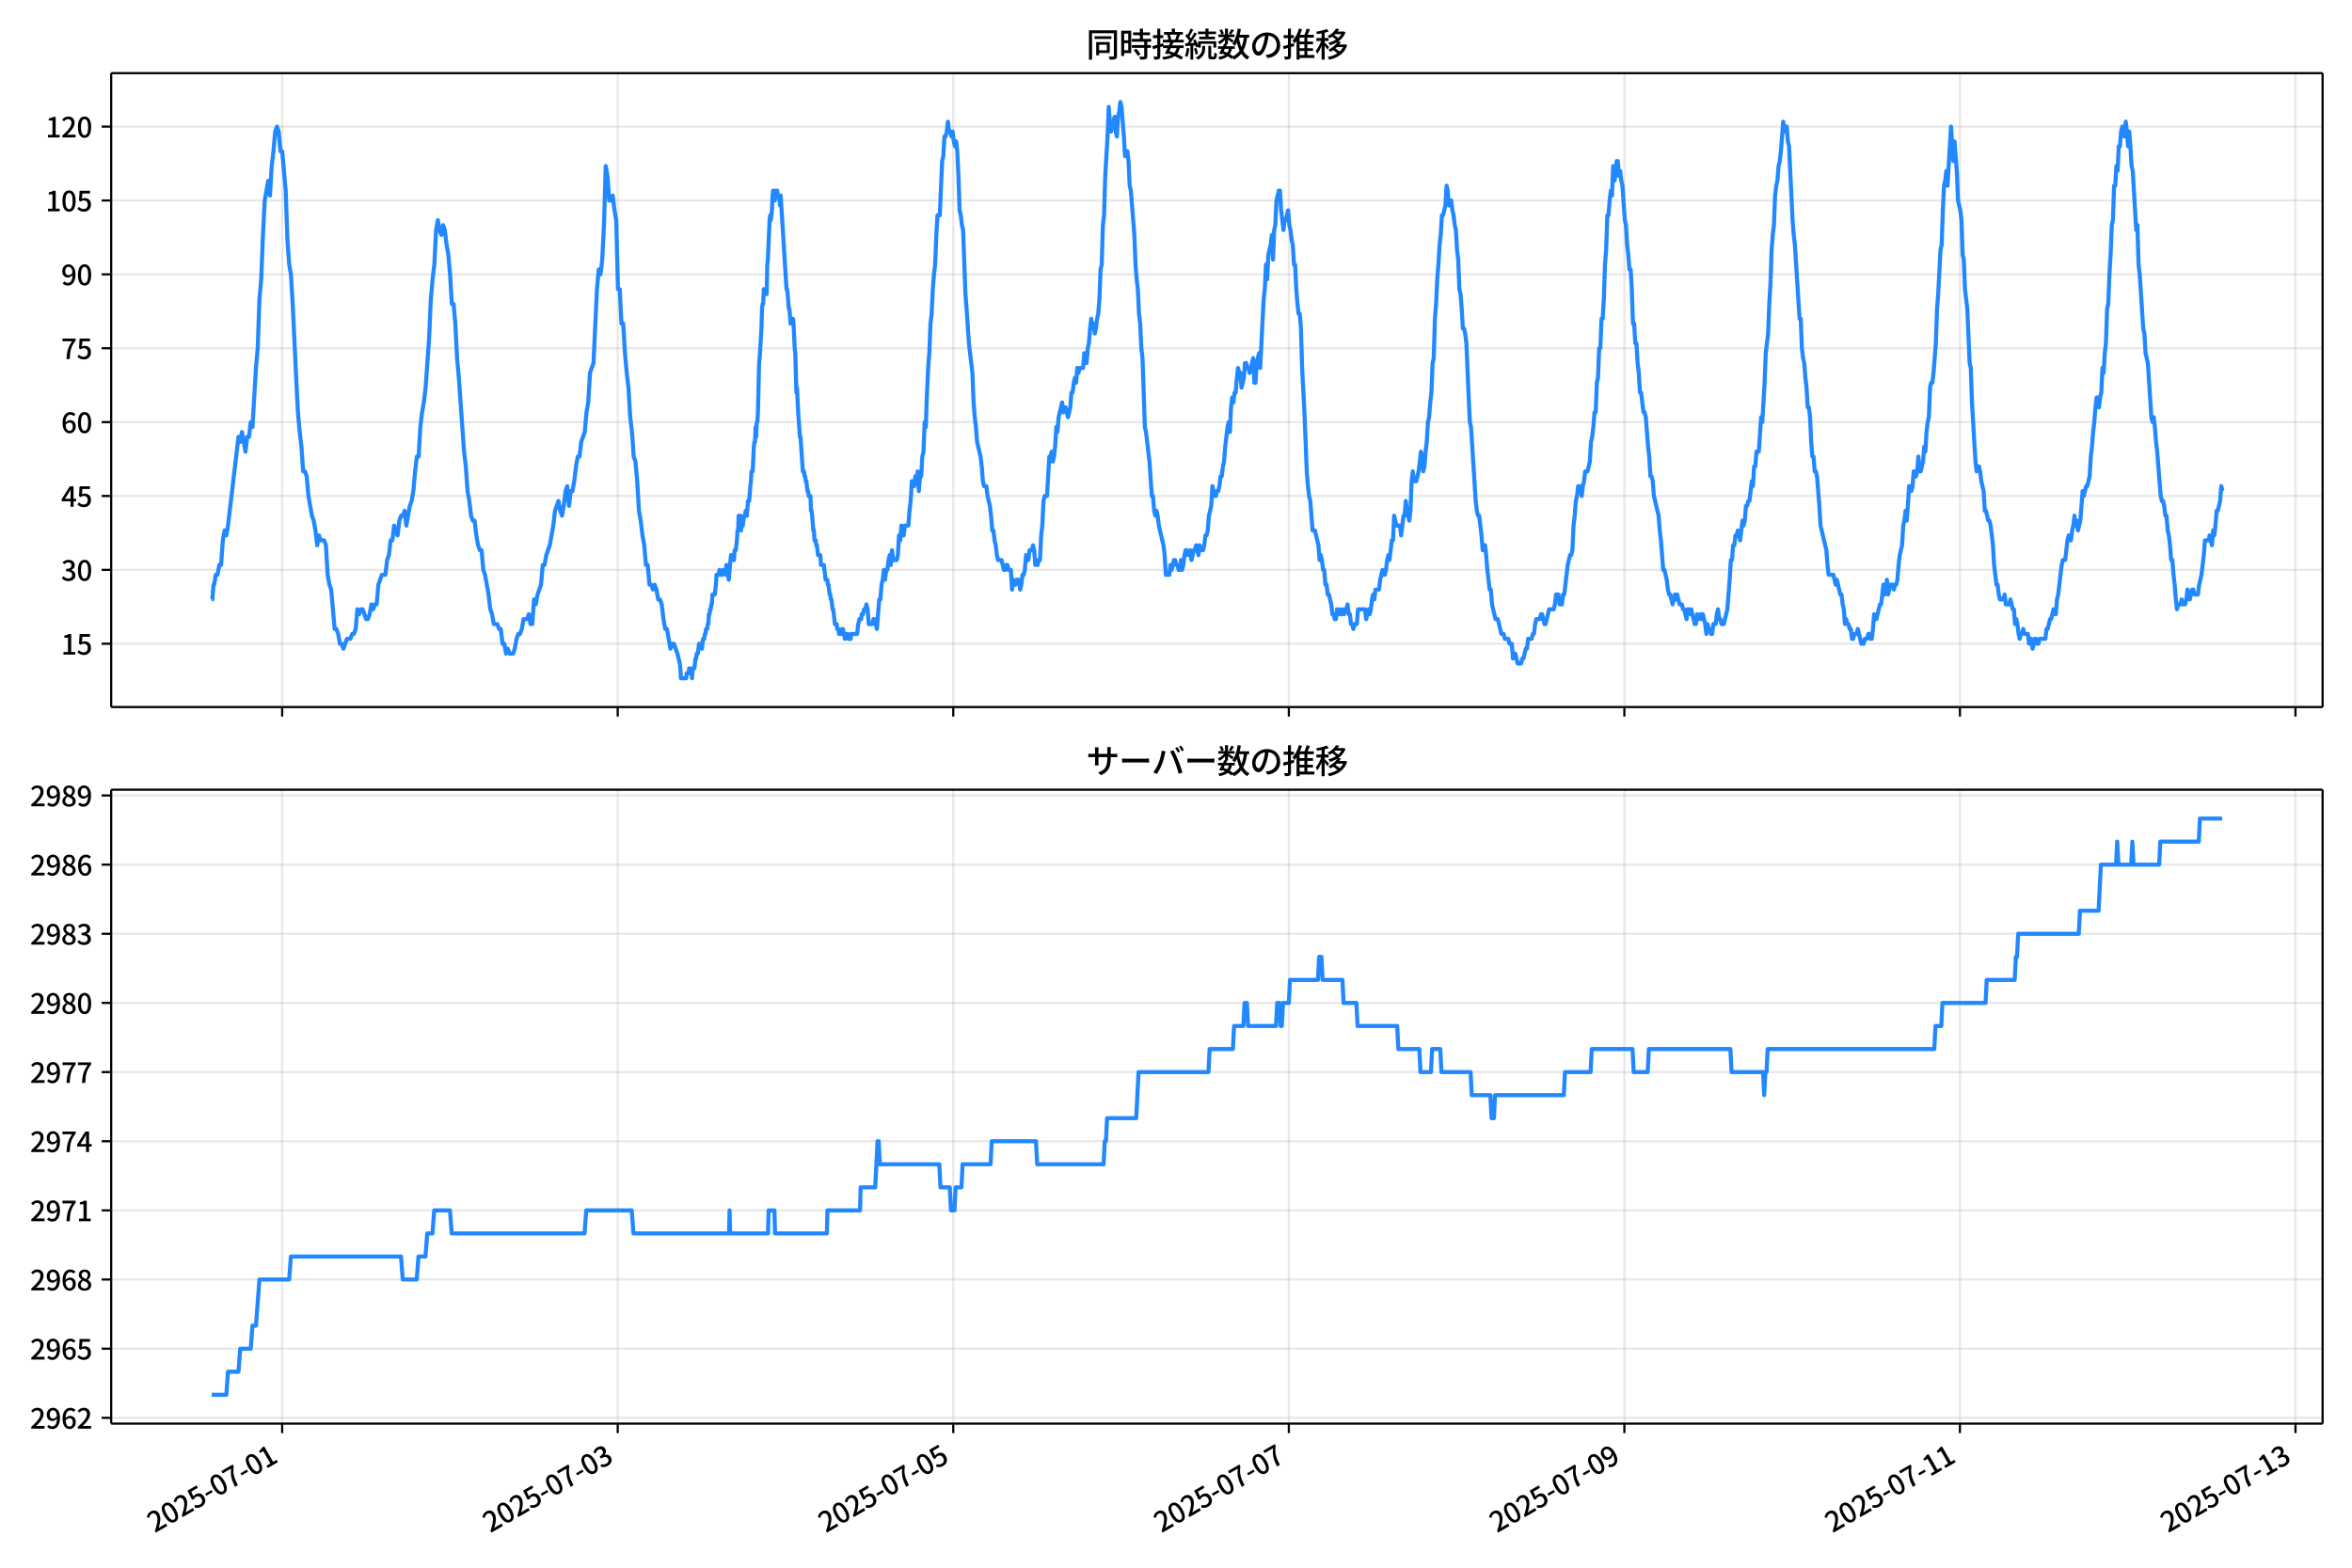 <!DOCTYPE svg  PUBLIC '-//W3C//DTD SVG 1.1//EN'  'http://www.w3.org/Graphics/SVG/1.1/DTD/svg11.dtd'>
<svg version="1.1" viewBox="0 0 864 576" xmlns="http://www.w3.org/2000/svg" xmlns:xlink="http://www.w3.org/1999/xlink">
 <defs>
  <style type="text/css">*{stroke-linejoin: round; stroke-linecap: butt}</style>
 </defs>
 <g id="aa">
  <g id="ab">
   <path d="m0 576h864v-576h-864z" fill="#fff"/>
  </g>
  <g id="ac">
   <g id="ad">
    <path d="m40.84 259.78h812.36v-232.9h-812.36z" fill="#fff"/>
   </g>
   <g id="ae">
    <g id="af">
     <g id="ag">
      <path d="m103.65 259.78v-232.9" clip-path="url(#e)" fill="none" stroke="#b0b0b0" stroke-linecap="square" stroke-opacity=".3" stroke-width=".8"/>
     </g>
     <g id="ah">
      <defs>
       <path id="f" d="m0 0v3.5" stroke="#000" stroke-width=".8"/>
      </defs>
      <use x="103.653" y="259.778" stroke="#000000" stroke-width=".8" xlink:href="#f"/>
     </g>
    </g>
    <g id="ai">
     <g id="aj">
      <path d="m226.92 259.78v-232.9" clip-path="url(#e)" fill="none" stroke="#b0b0b0" stroke-linecap="square" stroke-opacity=".3" stroke-width=".8"/>
     </g>
     <g id="ak">
      <use x="226.917" y="259.778" stroke="#000000" stroke-width=".8" xlink:href="#f"/>
     </g>
    </g>
    <g id="al">
     <g id="am">
      <path d="m350.18 259.78v-232.9" clip-path="url(#e)" fill="none" stroke="#b0b0b0" stroke-linecap="square" stroke-opacity=".3" stroke-width=".8"/>
     </g>
     <g id="an">
      <use x="350.182" y="259.778" stroke="#000000" stroke-width=".8" xlink:href="#f"/>
     </g>
    </g>
    <g id="ao">
     <g id="ap">
      <path d="m473.45 259.78v-232.9" clip-path="url(#e)" fill="none" stroke="#b0b0b0" stroke-linecap="square" stroke-opacity=".3" stroke-width=".8"/>
     </g>
     <g id="aq">
      <use x="473.446" y="259.778" stroke="#000000" stroke-width=".8" xlink:href="#f"/>
     </g>
    </g>
    <g id="ar">
     <g id="as">
      <path d="m596.71 259.78v-232.9" clip-path="url(#e)" fill="none" stroke="#b0b0b0" stroke-linecap="square" stroke-opacity=".3" stroke-width=".8"/>
     </g>
     <g id="at">
      <use x="596.71" y="259.778" stroke="#000000" stroke-width=".8" xlink:href="#f"/>
     </g>
    </g>
    <g id="au">
     <g id="av">
      <path d="m719.97 259.78v-232.9" clip-path="url(#e)" fill="none" stroke="#b0b0b0" stroke-linecap="square" stroke-opacity=".3" stroke-width=".8"/>
     </g>
     <g id="aw">
      <use x="719.974" y="259.778" stroke="#000000" stroke-width=".8" xlink:href="#f"/>
     </g>
    </g>
    <g id="ax">
     <g id="ay">
      <path d="m843.24 259.78v-232.9" clip-path="url(#e)" fill="none" stroke="#b0b0b0" stroke-linecap="square" stroke-opacity=".3" stroke-width=".8"/>
     </g>
     <g id="az">
      <use x="843.239" y="259.778" stroke="#000000" stroke-width=".8" xlink:href="#f"/>
     </g>
    </g>
   </g>
   <g id="ba">
    <g id="bb">
     <g id="bc">
      <path d="m40.84 236.52h812.36" clip-path="url(#e)" fill="none" stroke="#b0b0b0" stroke-linecap="square" stroke-opacity=".3" stroke-width=".8"/>
     </g>
     <g id="bd">
      <defs>
       <path id="d" d="m0 0h-3.5" stroke="#000" stroke-width=".8"/>
      </defs>
      <use x="40.84" y="236.524" stroke="#000000" stroke-width=".8" xlink:href="#d"/>
     </g>
     <g id="be">
      <!-- 15 -->
      <g transform="translate(22.44 240.51) scale(.1 -.1)">
       <defs>
        <path id="k" transform="scale(.016)" d="m544 0v608h1037v3277h-845v467q333 58 579 147 247 90 451 218h557v-4109h915v-608h-2694z"/>
        <path id="j" transform="scale(.016)" d="m1715-90q-365 0-653 90t-506 237q-217 147-383 307l352 480q134-134 294-246t361-183q202-70 452-70 262 0 473 118 212 119 333 346 122 227 122 541 0 460-247 716-246 256-649 256-224 0-384-64t-365-198l-365 237 141 2240h2387v-627h-1747l-109-1204q154 77 307 118 154 42 340 42 397 0 723-160t518-490q192-329 192-847 0-519-224-887t-586-560q-361-192-777-192z"/>
       </defs>
       <use xlink:href="#k"/>
       <use transform="translate(57)" xlink:href="#j"/>
      </g>
     </g>
    </g>
    <g id="bf">
     <g id="bg">
      <path d="m40.84 209.38h812.36" clip-path="url(#e)" fill="none" stroke="#b0b0b0" stroke-linecap="square" stroke-opacity=".3" stroke-width=".8"/>
     </g>
     <g id="bh">
      <use x="40.84" y="209.38" stroke="#000000" stroke-width=".8" xlink:href="#d"/>
     </g>
     <g id="bi">
      <!-- 30 -->
      <g transform="translate(22.44 213.37) scale(.1 -.1)">
       <defs>
        <path id="n" transform="scale(.016)" d="m1715-90q-371 0-656 90t-503 240q-217 150-377 323l359 474q211-205 479-359 269-153 634-153 269 0 467 92 199 93 311 266t112 423q0 256-125 451t-429 300q-304 106-835 106v551q467 0 732 105 266 106 384 291 119 186 119 423 0 307-192 489-192 183-531 183-269 0-503-119-233-118-438-316l-384 460q282 256 614 413 333 157 737 157 422 0 748-144 327-144 512-413 186-269 186-659 0-403-221-685-221-281-592-422v-26q269-70 490-227t349-400 128-557q0-422-215-726-214-304-573-468-358-163-787-163z"/>
        <path id="b" transform="scale(.016)" d="m1830-90q-460 0-806 275-346 276-535 823-188 547-188 1366 0 820 188 1357 189 538 535 803 346 266 806 266 461 0 800-269 340-269 528-803 189-534 189-1354 0-819-189-1366-188-547-528-823-339-275-800-275zm0 589q237 0 422 185 186 186 288 599 103 413 103 1091 0 679-103 1082-102 403-288 582-185 180-422 180-236 0-422-180-186-179-292-582-105-403-105-1082 0-678 105-1091 106-413 292-599 186-185 422-185z"/>
       </defs>
       <use xlink:href="#n"/>
       <use transform="translate(57)" xlink:href="#b"/>
      </g>
     </g>
    </g>
    <g id="bj">
     <g id="bk">
      <path d="m40.84 182.24h812.36" clip-path="url(#e)" fill="none" stroke="#b0b0b0" stroke-linecap="square" stroke-opacity=".3" stroke-width=".8"/>
     </g>
     <g id="bl">
      <use x="40.84" y="182.236" stroke="#000000" stroke-width=".8" xlink:href="#d"/>
     </g>
     <g id="bm">
      <!-- 45 -->
      <g transform="translate(22.44 186.22) scale(.1 -.1)">
       <defs>
        <path id="r" transform="scale(.016)" d="m2170 0v3072q0 192 12 457 13 266 20 458h-26q-90-179-183-365-92-185-195-364l-921-1415h2579v-576h-3328v493l1875 2957h858v-4717h-691z"/>
       </defs>
       <use xlink:href="#r"/>
       <use transform="translate(57)" xlink:href="#j"/>
      </g>
     </g>
    </g>
    <g id="bn">
     <g id="bo">
      <path d="m40.84 155.09h812.36" clip-path="url(#e)" fill="none" stroke="#b0b0b0" stroke-linecap="square" stroke-opacity=".3" stroke-width=".8"/>
     </g>
     <g id="bp">
      <use x="40.84" y="155.091" stroke="#000000" stroke-width=".8" xlink:href="#d"/>
     </g>
     <g id="bq">
      <!-- 60 -->
      <g transform="translate(22.44 159.08) scale(.1 -.1)">
       <defs>
        <path id="m" transform="scale(.016)" d="m1971-90q-339 0-634 144-294 144-518 435-224 292-352 733-128 442-128 1044 0 678 147 1161 148 483 397 784 250 301 570 445t665 144q397 0 688-147 292-147 490-359l-403-448q-128 154-327 253-198 99-409 99-307 0-567-182-259-182-413-605-153-422-153-1145 0-608 115-1002t326-589q212-195 493-195 212 0 375 121 163 122 259 343t96 522q0 300-90 511-89 212-259 320-169 109-419 109-211 0-451-134t-458-461l-25 538q134 192 313 323t374 201q196 71 375 71 397 0 694-163 298-163 467-490 170-326 170-825 0-468-195-817-195-348-512-544-317-195-701-195z"/>
       </defs>
       <use xlink:href="#m"/>
       <use transform="translate(57)" xlink:href="#b"/>
      </g>
     </g>
    </g>
    <g id="br">
     <g id="bs">
      <path d="m40.84 127.95h812.36" clip-path="url(#e)" fill="none" stroke="#b0b0b0" stroke-linecap="square" stroke-opacity=".3" stroke-width=".8"/>
     </g>
     <g id="bt">
      <use x="40.84" y="127.947" stroke="#000000" stroke-width=".8" xlink:href="#d"/>
     </g>
     <g id="bu">
      <!-- 75 -->
      <g transform="translate(22.44 131.93) scale(.1 -.1)">
       <defs>
        <path id="i" transform="scale(.016)" d="m1235 0q32 646 109 1187t224 1024 384 941 576 938h-2208v627h3027v-455q-409-512-665-989-256-476-397-969t-205-1053-90-1251h-755z"/>
       </defs>
       <use xlink:href="#i"/>
       <use transform="translate(57)" xlink:href="#j"/>
      </g>
     </g>
    </g>
    <g id="bv">
     <g id="bw">
      <path d="m40.84 100.8h812.36" clip-path="url(#e)" fill="none" stroke="#b0b0b0" stroke-linecap="square" stroke-opacity=".3" stroke-width=".8"/>
     </g>
     <g id="bx">
      <use x="40.84" y="100.803" stroke="#000000" stroke-width=".8" xlink:href="#d"/>
     </g>
     <g id="by">
      <!-- 90 -->
      <g transform="translate(22.44 104.79) scale(.1 -.1)">
       <defs>
        <path id="h" transform="scale(.016)" d="m1562-90q-410 0-708 150-297 151-502 356l403 461q141-160 346-256t422-96q224 0 425 102 202 103 352 333 151 230 237 614 87 384 87 941 0 589-115 970t-323 563-496 182q-205 0-372-118-166-118-262-336t-96-525q0-301 86-512 87-211 259-323 173-112 417-112 224 0 460 141 237 141 448 461l32-544q-134-180-313-314t-371-208-384-74q-391 0-689 166-297 167-467 496-169 330-169 823 0 467 195 816t515 541 698 192q339 0 636-138 298-137 519-419 221-281 349-710t128-1018q0-691-141-1187t-391-807q-249-310-563-461-313-150-652-150z"/>
       </defs>
       <use xlink:href="#h"/>
       <use transform="translate(57)" xlink:href="#b"/>
      </g>
     </g>
    </g>
    <g id="bz">
     <g id="ca">
      <path d="m40.84 73.659h812.36" clip-path="url(#e)" fill="none" stroke="#b0b0b0" stroke-linecap="square" stroke-opacity=".3" stroke-width=".8"/>
     </g>
     <g id="cb">
      <use x="40.84" y="73.659" stroke="#000000" stroke-width=".8" xlink:href="#d"/>
     </g>
     <g id="cc">
      <!-- 105 -->
      <g transform="translate(16.74 77.644) scale(.1 -.1)">
       <use xlink:href="#k"/>
       <use transform="translate(57)" xlink:href="#b"/>
       <use transform="translate(114)" xlink:href="#j"/>
      </g>
     </g>
    </g>
    <g id="cd">
     <g id="ce">
      <path d="m40.84 46.514h812.36" clip-path="url(#e)" fill="none" stroke="#b0b0b0" stroke-linecap="square" stroke-opacity=".3" stroke-width=".8"/>
     </g>
     <g id="cf">
      <use x="40.84" y="46.514" stroke="#000000" stroke-width=".8" xlink:href="#d"/>
     </g>
     <g id="cg">
      <!-- 120 -->
      <g transform="translate(16.74 50.5) scale(.1 -.1)">
       <defs>
        <path id="a" transform="scale(.016)" d="m282 0v429q697 621 1164 1136 468 515 701 956 234 442 234 826 0 256-87 451-86 196-262 301-176 106-445 106-275 0-506-151-230-150-422-368l-416 410q301 333 637 518 336 186 803 186 429 0 749-176t496-493 176-745q0-455-224-919t-615-935q-390-470-889-950 186 20 394 36t374 16h1184v-634h-3046z"/>
       </defs>
       <use xlink:href="#k"/>
       <use transform="translate(57)" xlink:href="#a"/>
       <use transform="translate(114)" xlink:href="#b"/>
      </g>
     </g>
    </g>
   </g>
   <g id="ch">
    <path d="m77.765 220.24h.23l.445-5.429h.227l.606-3.619h.641l.644-3.619h.641l.666-9.048.639-3.619.643 1.81.605-3.619 3.852-32.573.642 1.81.642-3.619 1.284 7.239.642-5.429h.642l.642-5.429.642 1.81 1.284-21.715.642-7.239.642-18.096.642-7.239.642-16.287.642-12.667 1.284-7.239.642 5.429.642-10.858.642-5.429.642-7.239.642-1.81.642 1.81.642 7.239h.642l1.284 14.477.642 18.096.642 9.048.642 3.619.642 10.858 1.284 27.144.642 12.667.642 7.239.642 5.429.642 9.048h.642l.642 1.81.642 7.239 1.284 7.239.642 1.81.642 3.619.642 5.429.642-3.619.642 1.81h1.284l.642 1.81.642 10.858.642 3.619.642 1.81 1.284 14.477h.642l.642 1.81.642 3.619h.642l.642 1.81 1.284-3.619h1.284l.642-1.81h.642l.642-1.81.642-7.239.642 1.81.642-1.81h.642l1.284 3.619h.642l.642-1.81.642-3.619.642 1.81.642-1.81h.642l.642-7.239 1.284-3.619h1.284l.642-5.429.642-1.81.642-5.429h.642l.642-5.429 1.284 3.619.642-5.429.642-1.81h.642l.642-1.81.642 5.429 1.284-7.239.642-1.81.642-3.619.642-7.239.642-5.429h.642l.642-10.858.642-5.429.642-3.619.642-5.429 1.284-18.096.642-14.477.642-7.239.642-5.429.642-12.667.642-3.619.642 3.619.642 1.81.642-3.619.642 1.81.642 5.429.642 3.619.642 7.239.642 10.858h.642l.642 7.239.642 12.667.642 7.239 1.926 27.144.642 5.429.642 9.048.642 3.619.642 5.429.642 1.81h.642l.642 5.429.642 3.619.642 1.81h.642l.642 7.239.642 1.81 1.284 7.239.642 5.429.642 1.81.642 3.619h1.284l.642 1.81h.642l.642 5.429h.642l.642 3.619.642-1.81.642 1.81h1.284l.642-1.81.642-3.619.642-1.81h.642l.642-1.81.642-3.619h1.284l.642-1.81.642 3.619h.642l.642-9.048.642 1.81.642-3.619 1.284-3.619.642-7.239h.642l.642-3.619 1.284-3.619 1.284-7.239.642-5.429 1.284-3.619.642 3.619.642 1.81.642-3.619.642-5.429.642-1.81.642 7.239.642-5.429h.642l.642-3.619.642-5.429.642-3.619h.642l.642-5.429 1.284-3.619.642-7.239.642-3.619.642-10.858 1.284-3.619 1.284-27.144.642-7.239.642 1.81.642-5.429.642-12.667.642-21.715.642 3.619.642 9.048h.642l.642-1.81.642 5.429.642 3.619.642 25.335h.642l.642 12.667h.642l.642 10.858.642 7.239.642 5.429.642 10.858.642 5.429.642 9.048.642 1.81.642 7.239.642 10.858.642 3.619.642 5.429.642 3.619.642 7.239h.642l.642 7.239h.642l.642 1.81.642-1.81.642 1.81.642 3.619h.642l.642 1.81.642 5.429.642 3.619h.642l1.284 7.239.642-1.81h.642l1.284 3.619.856 3.619.214 1.81.214 3.619h1.926l.214-1.81h.642l.214-1.81h.428l.214 1.81h.214l.214 1.81.214-3.619h.642l.428-3.619h.214l.214-1.81h.428l.428-3.619h.856l.214 1.81.428-3.619h.428l.214-1.81h.214l.214-1.81h.428l.214-1.81h.214l.214-3.619h.214l.214-1.81h.214l.214-1.81h.214l.214-3.619h.856l.428-3.619.214-3.619h.856l.214-1.81.214 1.81h.856l.214-1.81h.856l.214 1.81.214-3.619.214 1.81h.214l.428 3.619.428-5.429.428-3.619.214 1.81h.214l.214-1.81h.214l.214 1.81.214-3.619h.428l.428-3.619.214-3.619h.214l.214-5.429h.642l.214 5.429.214-1.81h.428l.428-3.619h.428l.214-1.81.214 1.81h.214l.428-5.429h.428l.428-5.429.214-1.81.214-3.619h.428l.428-9.048.214-1.81h.214l.214-5.429.214 3.619.214-5.429h.214l.214-3.619.428-18.096.214-1.81.642-10.858.214-7.239.214-1.81h.214l.214-5.429.214 1.81.214-1.81.214 1.81.214-1.81.214 1.81.214-10.858.214-1.81.642-14.477.214-1.81.214 1.81.428-3.619.214-5.429.214-1.81.214 3.619h.428l.214-3.619h.642l.214 1.81h.428l.428 3.619.214-3.619 2.14 34.383h.214l.214 1.81.428 5.429h.214l.428 5.429.214-1.81h.214l.214 1.81.214-1.81.214 1.81.428 9.048.214 1.81.428 14.477.214-1.81.428 9.048.642 9.048h.214l.856 12.667h.428l.214 1.81h.214l.214 1.81h.214l.428 3.619h.214l.214 1.81h.642l.214 5.429h.214l.214 1.81.428 5.429h.214l.214 3.619h.428l.214 1.81h.214l.428 3.619h.856l.214 3.619h1.07l.642 5.429h.642l.214 1.81h.214l.428 3.619h.214l.214 1.81h.214l.428 3.619h.214l.642 5.429h.642l.214 1.81h.428l.214 1.81h.856l.214-1.81.214 1.81.214-1.81.214 1.81h.214l.214 1.81.214-1.81h.856l.214 1.81h.856l.214-1.81h2.14l.428-3.619.428-1.81h.642l.214-1.81h.428l.428-1.81h.428l.428-1.81.428 1.81.428 5.429h1.284l.428-1.81h.428l.856 3.619.856-10.858h.428l.428-5.429.428-1.81.428-3.619.428 3.619.428-3.619h.428l.428-3.619.428-1.81.428 3.619.428-5.429.428 3.619h1.284l.428-1.81.428-7.239.428 1.81.428-5.429.428 3.619h.428l.428-3.619h1.284l.428-5.429.428-3.619.428-7.239h.428l.428 1.81.428-3.619.428 1.81.428-3.619.428 7.239.428-5.429h.428l.428-7.239.428-1.81.428-10.858.428 1.81.428-12.667.428-9.048.428-5.429.428-10.858.428-3.619.428-9.048.428-5.429.428-3.619.428-10.858.428-7.239h.856l.856-19.906.428-1.81.428-7.239h.428l.428-1.81.428-3.619.428 3.619h.428l.428 1.81.428-1.81.428 3.619.428 1.81.428-1.81.428 3.619.428 9.048.428 12.667.428 1.81.428 3.619.428 1.81.856 23.525.428 5.429.856 12.667 1.284 10.858.428 10.858.428 5.429.428 3.619.428 5.429 1.284 5.429.428 3.619.428 5.429.428 1.81h.856l.428 3.619.856 3.619.428 3.619.428 5.429h.428l.428 3.619.428 1.81.428 3.619.428 1.81h1.284l.856 3.619h.428l.428-1.81h.428l.428 1.81h.856l.428 7.239.428-3.619.428 1.81h.428l.428-1.81h.856l.428 3.619.428-1.81.428-3.619h.428l.428-1.81.428-5.429.428 1.81h.428l.428-3.619h.856l.428-1.81.428 1.81.428 5.429.428-1.81.428 1.81.428-1.81h.428l.428-9.048.428-3.619.428-9.048.428-1.81h.856l.856-14.477h.428l.428-1.81.428 3.619.428-1.81.428-3.619.428-7.239.428 1.81.428-5.429 1.284-5.429.428 3.619.428-1.81h.428l.856 3.619.856-3.619.428-5.429h.428l.428-3.619.428-1.81.428 1.81.428-5.429.428 1.81.428-1.81h1.284l.428-5.429.428 3.619h.428l.428-5.429.428-1.81.428-5.429.428-3.619.428 3.619.428-1.81.428 3.619.428-1.81.428-3.619.428-1.81.428-5.429.428-10.858.428-1.81.428-14.477.428-3.619.428-14.477.856-14.477.428-10.858.428 5.429.428 3.619.428-3.619h.428l.428-1.81.428 5.429.428 1.81.428-7.239.428-1.81.428-3.619.428 1.81.856 10.858.428 7.239.428-1.81h.428l.428 3.619.428 9.048.428 1.81 1.284 16.287.428 10.858.428 5.429.428 3.619.428 9.048.428 3.619.428 9.048.428 3.619.856 25.335.428 1.81 1.284 10.858.856 12.667h.428l.428 5.429.428 1.81.428-1.81.428 1.81.428 3.619 1.712 7.239.428 3.619.428 7.239h1.284l.428-3.619.428 1.81.856-3.619h.428l.428 1.81h.428l.428 1.81h.428l.428-3.619.428 3.619.428-1.81.428-3.619.428-1.81h.428l.428 1.81h.428l.428-1.81.428 3.619.856-3.619h.428l.428-1.81.856 3.619.428-3.619.428 1.81h.856l.428-1.81.428-3.619h.428l.428-1.81.428-5.429.856-3.619.428-7.239.856 3.619h.428l.428-1.81h.428l.428-1.81.428-3.619h.428l.428-3.619.428-1.81.428-5.429.856-7.239.428-1.81.428 3.619.428-9.048.428-3.619.428 1.81.428-3.619h.428l.428-5.429.428-3.619.428 1.81h.428l.428 5.429.856-3.619.428-5.429h.428l.428 1.81h.428l.428 1.81 1.284-5.429.428 9.048h.428l.428-7.239.856-3.619.428 5.429 1.284-25.335.428-3.619.428-9.048.428 5.429.428-9.048.856-3.619.428-3.619.428 9.048.428-10.858.428-1.81.428-9.048.856-3.619h.428l.428 7.239.856 7.239.428-3.619h.428l.856-3.619.428 5.429.428 1.81.428 3.619.428 1.81.428 7.239h.428l.428 9.048.428 5.429.428 3.619h.428l.428 5.429.428 14.477.856 16.287.856 21.715.428 5.429.428 3.619.428 1.81.856 10.858h.856l1.284 5.429.428 5.429.428-1.81.428 1.81.428 3.619h.428l.428 5.429h.428l.428 3.619h.428l.856 3.619.428 3.619h.428l.428 1.81h.428l.428-3.619.428 1.81.428-1.81.428 1.81h.428l.428-1.81.428 1.81.428-1.81h.428l.428-1.81.428 3.619h.428l.428 3.619h.428l.428 1.81.428-1.81h.856l.428-5.429h2.568l.428 3.619.856-3.619.428 1.81.428-1.81.428-3.619.428-1.81.428 1.81.428-3.619h1.284l.428-3.619.856-3.619.428 1.81h.428l.428-1.81.428-3.619.428-1.81.428 1.81.856-7.239h.428l.428-9.048.856 3.619h1.284l.428 3.619.856-7.239h.428l.428-5.429.428 3.619.856 3.619.428-3.619.428-10.858.428-3.619.428 3.619h.856l.856-3.619.856-7.239.428 1.81.428 5.429.428-1.81.428-5.429.428-3.619.428-7.239.428-1.81.428-5.429.428-3.619.428-10.858.428-1.81.428-14.477.428-5.429.428-9.048.428-5.429.428-7.239.428-3.619.428-7.239h.428l.856-3.619.428-7.239.428 1.81.428 5.429.428-1.81h.428l.428 3.619.428 1.81.428 3.619.428 1.81.428 7.239.428 3.619.428 10.858.428 1.81.428 5.429.428 7.239h.428l.428 1.81.428 3.619.856 19.906.428 9.048.428 1.81 1.712 27.144.428 3.619.428 1.81h.428l.856 7.239.428 5.429.428-1.81h.428l.428 3.619.428 5.429.856 7.239h.428l.428 5.429 1.284 5.429h.856l1.284 5.429h.856l.428 1.81h1.284l.428 1.81h.856l.428 5.429.428-1.81h.428l.856 3.619h1.284l.428-1.81h.428l.856-3.619h.428l.428-3.619h1.284l.428-1.81h.428l.428-3.619.428-1.81h1.284l.428-1.81h.428l.856 3.619h.428l1.284-5.429h1.712l.428-1.81.428-3.619h.856l.428 3.619h.856l.428-3.619h.428l1.284-10.858.856-3.619h.428l.428-1.81.428-9.048.428-3.619.428-5.429.428-1.81.428-3.619.428 1.81.428-1.81.428 3.619.428-3.619.428-1.81.428-3.619h.856l.856-3.619.428-7.239.428-1.81.428-3.619.428-5.429h.428l.428-10.858.428-1.81.428-10.858h.428l.428-10.858h.428l.428-7.239.428-12.667.428-5.429.428-12.667h.428l.428-5.429.428-3.619.428 1.81.428-10.858.428 5.429.428-1.81.428-5.429h.428l.428 5.429.428-1.81.428 3.619.428 1.81.856 12.667.428 1.81.428 7.239.428 3.619.428 5.429h.428l.428 7.239.428 12.667h.428l.428 7.239h.428l.428 7.239.428 3.619.428 7.239h.428l.856 7.239h.428l.428 1.81.856 10.858.428 3.619.428 7.239h.428l.428 1.81.428 5.429 1.712 7.239.428 5.429.428 3.619.856 10.858h.428l.856 3.619.428 3.619.428 1.81h.428l.856 3.619.856-3.619.428 1.81.428-1.81.856 3.619h.856l.428 1.81h.428l.856 3.619.428-3.619h.428l.428 1.81.428-1.81 1.284 5.429h.428l.428-3.619.428 1.81h.428l.428-1.81.428 1.81.428-1.81.856 3.619.428 3.619.428-3.619.428 1.81h.428l.428 1.81h.428l.428-3.619h.856l.428-3.619.428-1.81.428 3.619h.428l.428 1.81h.856l1.284-5.429.856-10.858.428-7.239h.428l.428-5.429h.428l.428-3.619h.428l.428-1.81.856 3.619.856-7.239.428 1.81.428-1.81.428-5.429h.428l.428-1.81h.428l.856-7.239.428 1.81.428-7.239h.428l.428-5.429h.856l.856-12.667.428 1.81.856-14.477.428-10.858.856-7.239.428-10.858.428-7.239.428-12.667.428-5.429.428-3.619.428-10.858.428-3.619.428-1.81.428-5.429.428-1.81.428-3.619.856-10.858.428 3.619.428-1.81h.428l.428 5.429.428 1.81 1.284 27.144.428 5.429.428 3.619 1.712 27.144h.428l.428 10.858.428 3.619.428 1.81.428 5.429.428 3.619.428 7.239h.428l.428 3.619.428 9.048.428 5.429h.428l.428 5.429h.428l.428 1.81.856 10.858.428 7.239 2.14 9.048.428 5.429.428 3.619h1.712l.856 3.619.428-1.81 1.284 5.429h.428l.428 3.619.428 1.81.428 5.429.428-1.81.428 1.81h.428l.428 1.81h.428l.428 3.619h.428l.428-1.81h.856l.428-1.81 1.284 5.429h.856l.428-1.81h.856l.428-1.81h.428l.428 1.81h.428l.428-3.619.428-5.429.428 1.81h.428l1.284-5.429h.428l.856-7.239.428 3.619.428-1.81.428-3.619.428 5.429.856-3.619h.856l.428 1.81.428-1.81h.428l.428-1.81.428-5.429.428-3.619.856-3.619.428-7.239.428-1.81.428-3.619.428 3.619.428-5.429.428-7.239h.428l.428 1.81.428-1.81.428-5.429h.428l.428 1.81.428-1.81.428-5.429.428 5.429h.428l.856-3.619.428-5.429.428 1.81.428-7.239.428-3.619.428-1.81.428-10.858.428-1.81h.428l.428-3.619.856-10.858.428-12.667.428-5.429.856-16.287.428-1.81.428-12.667.428-9.048.428-1.81.428-3.619.428 5.429 1.284-21.715.856 12.667.428-7.239.856 10.858.428 10.858.856 3.619.428 3.619.428 12.667.428 1.81.428 10.858.856 7.239.856 19.906.428 1.81.428 12.667 1.284 21.715.428 3.619.428-1.81h.428l.428 1.81.428 3.619.856 3.619.428 7.239h.428l.856 3.619h.428l.428 1.81.856 7.239.428 7.239.856 7.239h.428l.428 3.619.428 1.81h1.284l.428-1.81.428 3.619h1.284l.428-1.81.856 3.619h.428l.428 5.429.428-1.81.428 1.81.428 3.619.428 1.81.428-1.81h.428l.428-1.81.428 1.81h1.284l.428 3.619.428-1.81h.428l.428 3.619.856-3.619h.428l.428 1.81h.428l.428-1.81h2.14l.428-3.619h.428l.856-3.619h.428l.856-3.619.428 1.81h.428l.428-5.429.428-1.81 1.284-10.858.428-1.81h.856l.856-7.239.428-1.81h.428l.428 1.81.428-3.619.428-1.81.428-3.619.428 3.619.428-1.81.428 3.619.856-3.619.856-10.858.428 1.81.856-3.619h.428l.856-3.619.428-7.239.428-3.619.428-5.429.428-3.619.428-5.429.428-3.619h.428l.428 3.619.428-3.619.428-1.81.428-9.048.428 1.81.428-7.239.428-3.619.428-12.667.428-1.81.428-10.858.428-7.239.428-10.858.428-1.81.428-12.667h.428l.428-7.239.428 1.81.428-9.048h.428l.428-5.429.428-1.81h.428l.428 3.619.428-5.429.428 3.619.428 5.429.428-5.429.428 5.429.428 7.239.428 1.81 1.284 21.715.428-1.81.428 14.477.428 3.619 1.284 19.906.428 1.81.428 7.239.856 3.619 1.284 19.906.428 1.81.428-1.81.428 3.619.428 5.429.428 3.619 1.284 16.287.428 1.81h.428l.428 1.81.428 3.619h.428l.428 5.429.428 1.81.428 3.619.428 5.429h.428l.428 5.429.428 3.619.428 5.429.428 3.619.428-1.81h.856l.428-1.81.428 1.81h.856l.428-1.81.428-3.619.856 3.619.856-3.619h.428l.428 1.81h1.284l.428-3.619.856-3.619.856-7.239.428-5.429h1.284l.428-1.81.856 3.619.428-5.429.428 1.81.428-3.619.428-5.429h.428l.856-3.619.428-5.429.428 1.81v0" clip-path="url(#e)" fill="none" stroke="#28f" stroke-linecap="square" stroke-width="1.5"/>
   </g>
   <g id="ci">
    <path d="m40.84 259.78v-232.9" fill="none" stroke="#000" stroke-linecap="square" stroke-width=".8"/>
   </g>
   <g id="cj">
    <path d="m853.2 259.78v-232.9" fill="none" stroke="#000" stroke-linecap="square" stroke-width=".8"/>
   </g>
   <g id="ck">
    <path d="m40.84 259.78h812.36" fill="none" stroke="#000" stroke-linecap="square" stroke-width=".8"/>
   </g>
   <g id="cl">
    <path d="m40.84 26.88h812.36" fill="none" stroke="#000" stroke-linecap="square" stroke-width=".8"/>
   </g>
   <g id="cm">
    <!-- 同時接続数の推移 -->
    <g transform="translate(399.02 20.88) scale(.12 -.12)">
     <defs>
      <path id="x" transform="scale(.016)" d="m1587 3936h3232v-518h-3232v518zm320-1114h557v-2534h-557v2534zm301 0h2291v-2086h-2291v512h1734v1069h-1734v505zm-1683 2260h5113v-570h-4524v-5056h-589v5626zm4768 0h595v-4896q0-250-67-397t-227-218q-160-77-426-96t-675-19q-13 83-45 192t-77 218q-45 108-89 185 281-13 527-13 247 0 330 0 83 7 118 42 36 35 36 112v4890z"/>
      <path id="v" transform="scale(.016)" d="m2714 4672h3238v-525h-3238v525zm-244-1235h3712v-538h-3712v538zm20-1184h3635v-531h-3635v531zm1523 3155h595v-2310h-595v2310zm832-2451h589v-2823q0-230-61-364-61-135-227-199-167-70-423-86t-633-16q-20 121-78 285-57 163-121 284 275-6 509-9t310-3q77 6 106 28 29 23 29 93v2810zm-2023-1677 487 282q153-160 313-352t294-381q135-189 206-343l-519-313q-64 153-189 348-124 196-278 394-154 199-314 365zm-2086 3718h1619v-4281h-1619v544h1056v3187h-1056v550zm32-1843h1293v-537h-1293v537zm-320 1843h563v-4832h-563v4832z"/>
      <path id="w" transform="scale(.016)" d="m3866 5408h614v-870h-614v870zm-1479-653h3597v-518h-3597v518zm-230-1485h4e3v-518h-4e3v518zm825 922 519 102q64-160 121-342 58-182 96-352 39-170 45-304l-544-128q-6 134-42 313-35 180-83 365-48 186-112 346zm1856 109 589-71q-96-275-202-557-105-281-195-486l-518 77q58 147 122 329 64 183 118 372t86 336zm-2643-2106h3943v-518h-3943v518zm1408 685 602-115q-167-371-362-784t-390-797-362-685l-525 179q160 288 346 666t368 784 323 752zm-659-2157 358 403q352-102 733-240 381-137 752-304 371-166 697-336 327-169 558-329l-384-461q-218 160-532 336-313 176-685 345-371 170-755 323-384 154-742 263zm1894 1114 583-71q-122-550-353-944-230-393-604-662t-922-435q-547-167-1296-269-25 128-93 269-67 141-137 230 678 64 1168 192t819 349q330 221 531 550 202 330 304 791zm-4684 217q396 90 953 240 557 151 1120 311l77-544q-525-154-1053-311-528-156-963-284l-134 588zm121 2093h1965v-563h-1965v563zm819 1248h576v-5229q0-236-51-374t-192-208q-141-77-355-99-214-23-541-16-13 115-64 288t-109 294q205-6 381-6t234 0q64 0 92 28 29 29 29 93v5229z"/>
      <path id="u" transform="scale(.016)" d="m4058 5408h595v-1798h-595v1798zm-1415-563h3443v-499h-3443v499zm231-992h3008v-499h-3008v499zm-224-877h3475v-1203h-531v729h-2432v-729h-512v1203zm1964-877h551v-1881q0-122 22-157 23-35 106-35 25 0 92 0 68 0 135 0t99 0q51 0 83 54t45 224 19 515q90-70 234-131t259-93q-19-429-83-662-64-234-183-326-118-93-316-93-39 0-103 0t-134 0-138 0q-67 0-99 0-237 0-365 64t-176 218q-48 153-48 422v1881zm-1164-6h550v-455q0-243-48-528-48-284-186-579-137-294-409-572-272-279-727-503-70 90-192 208-121 118-230 195 416 205 665 438 250 234 371 474 122 240 164 467 42 228 42 413v442zm-2240 3309 524-192q-121-244-259-503-137-259-275-496t-259-416l-410 173q122 186 246 438 125 253 240 515 116 263 193 481zm716-743 500-230q-224-359-496-756-272-396-548-764-275-368-518-650l-358 205q179 211 377 483 199 272 387 569 189 298 358 592 170 295 298 551zm-1721-665 307 403q166-154 339-340 173-185 320-364t224-327l-326-460q-77 160-218 348-141 189-314 384-172 196-332 356zm1485-832 435 179q128-211 249-458 122-246 215-474 93-227 137-412l-473-211q-32 185-119 422-86 237-201 486-115 250-243 468zm-1530-583q422 26 998 54 576 29 1184 68l7-499q-570-45-1127-84-556-38-992-70l-70 531zm1702-992 436 135q121-276 214-596t118-556l-454-148q-26 237-112 563-86 327-202 602zm-1363 109 499-83q-57-455-163-897-105-441-253-748-51 32-134 73-83 42-170 83-86 42-144 62 148 294 234 697t131 813zm691 627h525v-2861h-525v2861z"/>
      <path id="p" transform="scale(.016)" d="m224 2022h3187v-499h-3187v499zm51 2247h3111v-487h-3111v487zm1127-1735 563-121q-154-320-333-672t-352-679q-173-326-326-582l-532 173q148 243 324 566t345 669q170 346 311 646zm934-832 563-64q-89-480-262-838t-461-614-701-432-976-298q-25 128-99 269t-157 237q659 102 1085 303 426 202 666 554t342 883zm422 3597 519-211q-147-218-298-436-150-217-278-377l-403 186q121 173 252 413 132 240 208 425zm-1203 109h563v-2957h-563v2957zm-1075-320 448 186q134-192 246-420 112-227 157-393l-467-211q-38 172-147 406t-237 432zm1094-1050 397-236q-160-263-400-529-240-265-519-489-278-224-553-378-51 103-141 237-89 135-179 218 269 109 534 294 266 186 493 416 228 231 368 467zm487-204q83-45 246-145 163-99 352-211t346-211 221-150l-327-423q-83 77-230 198-147 122-317 253-170 132-327 250-156 119-259 189l295 250zm1798 396h2311v-556h-2311v556zm115 1178 615-90q-103-640-263-1235t-384-1101q-224-505-512-889-44 57-134 134t-186 157-166 125q275 339 473 796 199 458 340 995 141 538 217 1108zm1223-1510 614-58q-147-1101-445-1940-297-838-813-1443-515-604-1321-1014-26 71-90 177-64 105-134 208-70 102-128 159 742 346 1212 880 471 535 730 1290 260 755 375 1741zm-1005-135q134-851 387-1597 253-745 659-1305 407-560 1002-874-70-57-154-150-83-93-154-189-70-96-121-179-633 371-1056 988-422 618-688 1434-265 816-425 1783l550 89zm-3309-3065 327 416q377-148 754-330 378-182 701-378 324-195 548-368l-416-435q-211 179-519 378-307 198-666 383-358 186-729 334z"/>
      <path id="t" transform="scale(.016)" d="m3686 4378q-64-493-163-1041-99-547-265-1084-192-653-432-1104t-522-688-595-237q-320 0-596 221-275 221-448 621-172 400-172 931 0 537 220 1017 221 480 611 851 391 372 909 583 519 211 1121 211 576 0 1040-186 464-185 793-515 330-329 502-771 173-441 173-941 0-672-278-1194-278-521-816-851-538-329-1318-444l-378 601q166 20 307 42t263 48q307 70 585 217 279 148 496 375 218 227 342 534 125 308 125 692t-122 713q-121 330-358 573-236 243-582 380-346 138-781 138-525 0-935-186-409-185-694-489-284-304-432-656-147-352-147-678 0-365 89-605 90-240 224-355 135-115 276-115t288 144 297 457q151 314 298 800 147 461 246 982 100 522 145 1021l684-12z"/>
      <path id="q" transform="scale(.016)" d="m2995 2925h2893v-519h-2893v519zm0-1280h2893v-519h-2893v519zm-64-1299h3232v-557h-3232v557zm1312 3577h563v-3763h-563v3763zm429 1466 634-141q-154-390-340-794-185-403-339-684l-512 140q103 199 208 458 106 259 195 528 90 269 154 493zm-1472 25 582-147q-153-518-371-1018-217-499-483-931t-573-758q-38 64-109 160-70 96-147 198-77 103-141 160 416 416 733 1034t509 1302zm128-1203h2720v-537h-2720v-4205h-582v4422l313 320h269zm-3174-2157q396 90 953 240 557 151 1120 311l77-544q-525-154-1053-311-528-156-963-284l-134 588zm121 2093h1965v-563h-1965v563zm819 1248h576v-5229q0-236-51-374t-192-208q-141-77-355-99-214-23-541-16-13 115-64 288t-109 294q205-6 381-6t234 0q64 0 92 28 29 29 29 93v5229z"/>
      <path id="o" transform="scale(.016)" d="m4051 5402 595-109q-281-493-729-941t-1107-806q-39 64-106 144t-141 153q-73 74-137 119 608 288 1011 678t614 762zm-77-557h1511v-493h-1863l352 493zm1293 0h109l109 25 384-179q-192-505-496-905t-695-701q-390-301-845-519-454-217-947-358-44 109-137 253t-176 227q448 109 867 294 419 186 777 445 359 259 631 592t419 730v96zm-1990-954 377 307q167-96 336-218 170-121 320-249 151-128 247-237l-397-332q-90 108-237 236t-317 259q-169 132-329 234zm1107-934 595-109q-307-538-803-1031-496-492-1232-876-38 64-102 144t-138 156q-74 77-138 116 455 217 807 483t604 554q253 288 407 563zm-90-589h1460v-506h-1818l358 506zm1268 0h121l109 26 384-167q-192-614-531-1075t-787-794q-448-332-983-553-534-221-1129-355-45 115-132 269-86 153-176 249 551 96 1043 285 493 189 903 473 410 285 714 669t464 883v90zm-2132-1056 410 339q186-102 384-237 198-134 371-275t282-269l-435-371q-103 128-270 272-166 144-361 288t-381 253zm-2150 3533h589v-5376h-589v5376zm-992-1242h2336v-569h-2336v569zm1024-224 365-160q-96-339-231-707-134-368-291-727-157-358-336-672-179-313-365-537-44 128-134 291t-160 272q173 192 339 457 167 266 323 570 157 304 282 618t208 595zm941 1946 416-467q-314-122-695-221-380-99-784-173-403-74-780-131-20 102-71 236-51 135-102 231 358 58 732 138 375 80 711 179t573 208zm-397-2579q58-45 179-170 122-125 266-266 144-140 259-265t160-183l-352-473q-58 102-157 255-99 154-218 317-118 164-227 311-108 147-185 237l275 237z"/>
     </defs>
     <use xlink:href="#x"/>
     <use transform="translate(100)" xlink:href="#v"/>
     <use transform="translate(200)" xlink:href="#w"/>
     <use transform="translate(300)" xlink:href="#u"/>
     <use transform="translate(400)" xlink:href="#p"/>
     <use transform="translate(500)" xlink:href="#t"/>
     <use transform="translate(600)" xlink:href="#q"/>
     <use transform="translate(700)" xlink:href="#o"/>
    </g>
   </g>
  </g>
  <g id="cn">
   <g id="co">
    <path d="m40.84 523.06h812.36v-232.9h-812.36z" fill="#fff"/>
   </g>
   <g id="cp">
    <g id="cq">
     <g id="cr">
      <path d="m103.65 523.06v-232.9" clip-path="url(#c)" fill="none" stroke="#b0b0b0" stroke-linecap="square" stroke-opacity=".3" stroke-width=".8"/>
     </g>
     <g id="cs">
      <use x="103.653" y="523.055" stroke="#000000" stroke-width=".8" xlink:href="#f"/>
     </g>
     <g id="ct">
      <!-- 2025-07-01 -->
      <g transform="translate(56.864 563.33) rotate(-30) scale(.1 -.1)">
       <defs>
        <path id="g" transform="scale(.016)" d="m301 1536v544h1689v-544h-1689z"/>
       </defs>
       <use xlink:href="#a"/>
       <use transform="translate(57)" xlink:href="#b"/>
       <use transform="translate(114)" xlink:href="#a"/>
       <use transform="translate(171)" xlink:href="#j"/>
       <use transform="translate(228)" xlink:href="#g"/>
       <use transform="translate(263.7)" xlink:href="#b"/>
       <use transform="translate(320.7)" xlink:href="#i"/>
       <use transform="translate(377.7)" xlink:href="#g"/>
       <use transform="translate(413.4)" xlink:href="#b"/>
       <use transform="translate(470.4)" xlink:href="#k"/>
      </g>
     </g>
    </g>
    <g id="cu">
     <g id="cv">
      <path d="m226.92 523.06v-232.9" clip-path="url(#c)" fill="none" stroke="#b0b0b0" stroke-linecap="square" stroke-opacity=".3" stroke-width=".8"/>
     </g>
     <g id="cw">
      <use x="226.917" y="523.055" stroke="#000000" stroke-width=".8" xlink:href="#f"/>
     </g>
     <g id="cx">
      <!-- 2025-07-03 -->
      <g transform="translate(180.13 563.33) rotate(-30) scale(.1 -.1)">
       <use xlink:href="#a"/>
       <use transform="translate(57)" xlink:href="#b"/>
       <use transform="translate(114)" xlink:href="#a"/>
       <use transform="translate(171)" xlink:href="#j"/>
       <use transform="translate(228)" xlink:href="#g"/>
       <use transform="translate(263.7)" xlink:href="#b"/>
       <use transform="translate(320.7)" xlink:href="#i"/>
       <use transform="translate(377.7)" xlink:href="#g"/>
       <use transform="translate(413.4)" xlink:href="#b"/>
       <use transform="translate(470.4)" xlink:href="#n"/>
      </g>
     </g>
    </g>
    <g id="cy">
     <g id="cz">
      <path d="m350.18 523.06v-232.9" clip-path="url(#c)" fill="none" stroke="#b0b0b0" stroke-linecap="square" stroke-opacity=".3" stroke-width=".8"/>
     </g>
     <g id="da">
      <use x="350.182" y="523.055" stroke="#000000" stroke-width=".8" xlink:href="#f"/>
     </g>
     <g id="db">
      <!-- 2025-07-05 -->
      <g transform="translate(303.39 563.33) rotate(-30) scale(.1 -.1)">
       <use xlink:href="#a"/>
       <use transform="translate(57)" xlink:href="#b"/>
       <use transform="translate(114)" xlink:href="#a"/>
       <use transform="translate(171)" xlink:href="#j"/>
       <use transform="translate(228)" xlink:href="#g"/>
       <use transform="translate(263.7)" xlink:href="#b"/>
       <use transform="translate(320.7)" xlink:href="#i"/>
       <use transform="translate(377.7)" xlink:href="#g"/>
       <use transform="translate(413.4)" xlink:href="#b"/>
       <use transform="translate(470.4)" xlink:href="#j"/>
      </g>
     </g>
    </g>
    <g id="dc">
     <g id="dd">
      <path d="m473.45 523.06v-232.9" clip-path="url(#c)" fill="none" stroke="#b0b0b0" stroke-linecap="square" stroke-opacity=".3" stroke-width=".8"/>
     </g>
     <g id="de">
      <use x="473.446" y="523.055" stroke="#000000" stroke-width=".8" xlink:href="#f"/>
     </g>
     <g id="df">
      <!-- 2025-07-07 -->
      <g transform="translate(426.66 563.33) rotate(-30) scale(.1 -.1)">
       <use xlink:href="#a"/>
       <use transform="translate(57)" xlink:href="#b"/>
       <use transform="translate(114)" xlink:href="#a"/>
       <use transform="translate(171)" xlink:href="#j"/>
       <use transform="translate(228)" xlink:href="#g"/>
       <use transform="translate(263.7)" xlink:href="#b"/>
       <use transform="translate(320.7)" xlink:href="#i"/>
       <use transform="translate(377.7)" xlink:href="#g"/>
       <use transform="translate(413.4)" xlink:href="#b"/>
       <use transform="translate(470.4)" xlink:href="#i"/>
      </g>
     </g>
    </g>
    <g id="dg">
     <g id="dh">
      <path d="m596.71 523.06v-232.9" clip-path="url(#c)" fill="none" stroke="#b0b0b0" stroke-linecap="square" stroke-opacity=".3" stroke-width=".8"/>
     </g>
     <g id="di">
      <use x="596.71" y="523.055" stroke="#000000" stroke-width=".8" xlink:href="#f"/>
     </g>
     <g id="dj">
      <!-- 2025-07-09 -->
      <g transform="translate(549.92 563.33) rotate(-30) scale(.1 -.1)">
       <use xlink:href="#a"/>
       <use transform="translate(57)" xlink:href="#b"/>
       <use transform="translate(114)" xlink:href="#a"/>
       <use transform="translate(171)" xlink:href="#j"/>
       <use transform="translate(228)" xlink:href="#g"/>
       <use transform="translate(263.7)" xlink:href="#b"/>
       <use transform="translate(320.7)" xlink:href="#i"/>
       <use transform="translate(377.7)" xlink:href="#g"/>
       <use transform="translate(413.4)" xlink:href="#b"/>
       <use transform="translate(470.4)" xlink:href="#h"/>
      </g>
     </g>
    </g>
    <g id="dk">
     <g id="dl">
      <path d="m719.97 523.06v-232.9" clip-path="url(#c)" fill="none" stroke="#b0b0b0" stroke-linecap="square" stroke-opacity=".3" stroke-width=".8"/>
     </g>
     <g id="dm">
      <use x="719.974" y="523.055" stroke="#000000" stroke-width=".8" xlink:href="#f"/>
     </g>
     <g id="dn">
      <!-- 2025-07-11 -->
      <g transform="translate(673.18 563.33) rotate(-30) scale(.1 -.1)">
       <use xlink:href="#a"/>
       <use transform="translate(57)" xlink:href="#b"/>
       <use transform="translate(114)" xlink:href="#a"/>
       <use transform="translate(171)" xlink:href="#j"/>
       <use transform="translate(228)" xlink:href="#g"/>
       <use transform="translate(263.7)" xlink:href="#b"/>
       <use transform="translate(320.7)" xlink:href="#i"/>
       <use transform="translate(377.7)" xlink:href="#g"/>
       <use transform="translate(413.4)" xlink:href="#k"/>
       <use transform="translate(470.4)" xlink:href="#k"/>
      </g>
     </g>
    </g>
    <g id="do">
     <g id="dp">
      <path d="m843.24 523.06v-232.9" clip-path="url(#c)" fill="none" stroke="#b0b0b0" stroke-linecap="square" stroke-opacity=".3" stroke-width=".8"/>
     </g>
     <g id="dq">
      <use x="843.239" y="523.055" stroke="#000000" stroke-width=".8" xlink:href="#f"/>
     </g>
     <g id="dr">
      <!-- 2025-07-13 -->
      <g transform="translate(796.45 563.33) rotate(-30) scale(.1 -.1)">
       <use xlink:href="#a"/>
       <use transform="translate(57)" xlink:href="#b"/>
       <use transform="translate(114)" xlink:href="#a"/>
       <use transform="translate(171)" xlink:href="#j"/>
       <use transform="translate(228)" xlink:href="#g"/>
       <use transform="translate(263.7)" xlink:href="#b"/>
       <use transform="translate(320.7)" xlink:href="#i"/>
       <use transform="translate(377.7)" xlink:href="#g"/>
       <use transform="translate(413.4)" xlink:href="#k"/>
       <use transform="translate(470.4)" xlink:href="#n"/>
      </g>
     </g>
    </g>
   </g>
   <g id="ds">
    <g id="dt">
     <g id="du">
      <path d="m40.84 520.94h812.36" clip-path="url(#c)" fill="none" stroke="#b0b0b0" stroke-linecap="square" stroke-opacity=".3" stroke-width=".8"/>
     </g>
     <g id="dv">
      <use x="40.84" y="520.938" stroke="#000000" stroke-width=".8" xlink:href="#d"/>
     </g>
     <g id="dw">
      <!-- 2962 -->
      <g transform="translate(11.04 524.92) scale(.1 -.1)">
       <use xlink:href="#a"/>
       <use transform="translate(57)" xlink:href="#h"/>
       <use transform="translate(114)" xlink:href="#m"/>
       <use transform="translate(171)" xlink:href="#a"/>
      </g>
     </g>
    </g>
    <g id="dx">
     <g id="dy">
      <path d="m40.84 495.53h812.36" clip-path="url(#c)" fill="none" stroke="#b0b0b0" stroke-linecap="square" stroke-opacity=".3" stroke-width=".8"/>
     </g>
     <g id="dz">
      <use x="40.84" y="495.531" stroke="#000000" stroke-width=".8" xlink:href="#d"/>
     </g>
     <g id="ea">
      <!-- 2965 -->
      <g transform="translate(11.04 499.52) scale(.1 -.1)">
       <use xlink:href="#a"/>
       <use transform="translate(57)" xlink:href="#h"/>
       <use transform="translate(114)" xlink:href="#m"/>
       <use transform="translate(171)" xlink:href="#j"/>
      </g>
     </g>
    </g>
    <g id="eb">
     <g id="ec">
      <path d="m40.84 470.12h812.36" clip-path="url(#c)" fill="none" stroke="#b0b0b0" stroke-linecap="square" stroke-opacity=".3" stroke-width=".8"/>
     </g>
     <g id="ed">
      <use x="40.84" y="470.124" stroke="#000000" stroke-width=".8" xlink:href="#d"/>
     </g>
     <g id="ee">
      <!-- 2968 -->
      <g transform="translate(11.04 474.11) scale(.1 -.1)">
       <defs>
        <path id="l" transform="scale(.016)" d="m1830-90q-441 0-787 163-345 164-547 448-202 285-202 650 0 314 122 557t314 419 403 291v32q-256 186-442 458-185 272-185 643 0 365 176 640t480 425q304 151 694 151 410 0 704-160t457-439q164-278 164-649 0-237-96-448t-234-381q-137-169-291-278v-32q218-115 397-285 179-169 288-406t109-557q0-346-189-628-189-281-532-448-342-166-803-166zm314 2708q205 198 310 419 106 221 106 464 0 211-83 384t-247 272q-163 99-393 99-288 0-480-183-192-182-192-502 0-256 134-429 135-172 359-294t486-230zm-294-2170q236 0 418 89 183 90 285 253 103 164 103 388 0 211-90 367-89 157-246 272-157 116-368 215t-454 195q-244-173-398-426-153-252-153-553 0-237 118-416 119-179 324-282 205-102 461-102z"/>
       </defs>
       <use xlink:href="#a"/>
       <use transform="translate(57)" xlink:href="#h"/>
       <use transform="translate(114)" xlink:href="#m"/>
       <use transform="translate(171)" xlink:href="#l"/>
      </g>
     </g>
    </g>
    <g id="ef">
     <g id="eg">
      <path d="m40.84 444.72h812.36" clip-path="url(#c)" fill="none" stroke="#b0b0b0" stroke-linecap="square" stroke-opacity=".3" stroke-width=".8"/>
     </g>
     <g id="eh">
      <use x="40.84" y="444.717" stroke="#000000" stroke-width=".8" xlink:href="#d"/>
     </g>
     <g id="ei">
      <!-- 2971 -->
      <g transform="translate(11.04 448.7) scale(.1 -.1)">
       <use xlink:href="#a"/>
       <use transform="translate(57)" xlink:href="#h"/>
       <use transform="translate(114)" xlink:href="#i"/>
       <use transform="translate(171)" xlink:href="#k"/>
      </g>
     </g>
    </g>
    <g id="ej">
     <g id="ek">
      <path d="m40.84 419.31h812.36" clip-path="url(#c)" fill="none" stroke="#b0b0b0" stroke-linecap="square" stroke-opacity=".3" stroke-width=".8"/>
     </g>
     <g id="el">
      <use x="40.84" y="419.31" stroke="#000000" stroke-width=".8" xlink:href="#d"/>
     </g>
     <g id="em">
      <!-- 2974 -->
      <g transform="translate(11.04 423.3) scale(.1 -.1)">
       <use xlink:href="#a"/>
       <use transform="translate(57)" xlink:href="#h"/>
       <use transform="translate(114)" xlink:href="#i"/>
       <use transform="translate(171)" xlink:href="#r"/>
      </g>
     </g>
    </g>
    <g id="en">
     <g id="eo">
      <path d="m40.84 393.9h812.36" clip-path="url(#c)" fill="none" stroke="#b0b0b0" stroke-linecap="square" stroke-opacity=".3" stroke-width=".8"/>
     </g>
     <g id="ep">
      <use x="40.84" y="393.903" stroke="#000000" stroke-width=".8" xlink:href="#d"/>
     </g>
     <g id="eq">
      <!-- 2977 -->
      <g transform="translate(11.04 397.89) scale(.1 -.1)">
       <use xlink:href="#a"/>
       <use transform="translate(57)" xlink:href="#h"/>
       <use transform="translate(114)" xlink:href="#i"/>
       <use transform="translate(171)" xlink:href="#i"/>
      </g>
     </g>
    </g>
    <g id="er">
     <g id="es">
      <path d="m40.84 368.5h812.36" clip-path="url(#c)" fill="none" stroke="#b0b0b0" stroke-linecap="square" stroke-opacity=".3" stroke-width=".8"/>
     </g>
     <g id="et">
      <use x="40.84" y="368.496" stroke="#000000" stroke-width=".8" xlink:href="#d"/>
     </g>
     <g id="eu">
      <!-- 2980 -->
      <g transform="translate(11.04 372.48) scale(.1 -.1)">
       <use xlink:href="#a"/>
       <use transform="translate(57)" xlink:href="#h"/>
       <use transform="translate(114)" xlink:href="#l"/>
       <use transform="translate(171)" xlink:href="#b"/>
      </g>
     </g>
    </g>
    <g id="ev">
     <g id="ew">
      <path d="m40.84 343.09h812.36" clip-path="url(#c)" fill="none" stroke="#b0b0b0" stroke-linecap="square" stroke-opacity=".3" stroke-width=".8"/>
     </g>
     <g id="ex">
      <use x="40.84" y="343.089" stroke="#000000" stroke-width=".8" xlink:href="#d"/>
     </g>
     <g id="ey">
      <!-- 2983 -->
      <g transform="translate(11.04 347.07) scale(.1 -.1)">
       <use xlink:href="#a"/>
       <use transform="translate(57)" xlink:href="#h"/>
       <use transform="translate(114)" xlink:href="#l"/>
       <use transform="translate(171)" xlink:href="#n"/>
      </g>
     </g>
    </g>
    <g id="ez">
     <g id="fa">
      <path d="m40.84 317.68h812.36" clip-path="url(#c)" fill="none" stroke="#b0b0b0" stroke-linecap="square" stroke-opacity=".3" stroke-width=".8"/>
     </g>
     <g id="fb">
      <use x="40.84" y="317.682" stroke="#000000" stroke-width=".8" xlink:href="#d"/>
     </g>
     <g id="fc">
      <!-- 2986 -->
      <g transform="translate(11.04 321.67) scale(.1 -.1)">
       <use xlink:href="#a"/>
       <use transform="translate(57)" xlink:href="#h"/>
       <use transform="translate(114)" xlink:href="#l"/>
       <use transform="translate(171)" xlink:href="#m"/>
      </g>
     </g>
    </g>
    <g id="fd">
     <g id="fe">
      <path d="m40.84 292.27h812.36" clip-path="url(#c)" fill="none" stroke="#b0b0b0" stroke-linecap="square" stroke-opacity=".3" stroke-width=".8"/>
     </g>
     <g id="ff">
      <use x="40.84" y="292.275" stroke="#000000" stroke-width=".8" xlink:href="#d"/>
     </g>
     <g id="fg">
      <!-- 2989 -->
      <g transform="translate(11.04 296.26) scale(.1 -.1)">
       <use xlink:href="#a"/>
       <use transform="translate(57)" xlink:href="#h"/>
       <use transform="translate(114)" xlink:href="#l"/>
       <use transform="translate(171)" xlink:href="#h"/>
      </g>
     </g>
    </g>
   </g>
   <g id="fh">
    <path d="m77.765 512.47h5.381l.605-8.469h3.852l.642-8.469h3.852l.642-8.469h1.284l1.284-16.938h10.914l.642-8.469h40.446l.642 8.469h5.136l.642-8.469h2.568l.642-8.469h1.926l.642-8.469h5.778l.642 8.469h48.792l.642-8.469h16.692l.642 8.469h35.096l.214-8.469.214 8.469h13.91l.214-8.469h2.14l.214 8.469h19.046l.214-8.469h11.984l.214-8.469h5.35l.856-16.938h.428l.428 8.469h21.828l.428 8.469h3.424l.428 8.469h1.284l.428-8.469h2.14l.428-8.469h10.272l.428-8.469h16.264l.428 8.469h24.396l.428-8.469h.428l.428-8.469h10.7l.856-16.938h25.68l.428-8.469h8.56l.428-8.469h3.424l.428-8.469h.856l.428 8.469h10.272l.428-8.469h.856l.428 8.469h.428l.428-8.469h2.14l.428-8.469h10.272l.428-8.469h.856l.428 8.469h7.276l.428 8.469h4.708l.428 8.469h14.552l.428 8.469h7.704l.428 8.469h3.852l.428-8.469h2.996l.428 8.469h10.7l.428 8.469h6.848l.428 8.469h.856l.428-8.469h25.252l.428-8.469h9.416l.428-8.469h14.98l.428 8.469h5.136l.428-8.469h29.96l.428 8.469h11.556l.428 8.469.428-8.469h.428l.428-8.469h61.204l.428-8.469h2.14l.428-8.469h15.836l.428-8.469h10.272l.428-8.469h.428l.428-8.469h22.256l.428-8.469h6.848l.856-16.938h5.564l.428-8.469.428 8.469h4.708l.428-8.469.428 8.469h9.416l.428-8.469h14.124l.428-8.469h8.132v0" clip-path="url(#c)" fill="none" stroke="#28f" stroke-linecap="square" stroke-width="1.5"/>
   </g>
   <g id="fi">
    <path d="m40.84 523.06v-232.9" fill="none" stroke="#000" stroke-linecap="square" stroke-width=".8"/>
   </g>
   <g id="fj">
    <path d="m853.2 523.06v-232.9" fill="none" stroke="#000" stroke-linecap="square" stroke-width=".8"/>
   </g>
   <g id="fk">
    <path d="m40.84 523.06h812.36" fill="none" stroke="#000" stroke-linecap="square" stroke-width=".8"/>
   </g>
   <g id="fl">
    <path d="m40.84 290.16h812.36" fill="none" stroke="#000" stroke-linecap="square" stroke-width=".8"/>
   </g>
   <g id="fm">
    <!-- サーバー数の推移 -->
    <g transform="translate(399.02 284.16) scale(.12 -.12)">
     <defs>
      <path id="z" transform="scale(.016)" d="m4685 2893q0-621-84-1111-83-489-288-877-204-387-569-691t-928-560l-544 512q448 167 781 371 333 205 550 503 218 298 323 739 106 442 106 1075v1620q0 192-10 339-9 147-22 217h723q-6-70-22-217t-16-339v-1581zm-2304 2086q-7-64-23-199-16-134-16-313v-2317q0-128 6-256 7-128 13-224 7-96 13-140h-710q6 44 12 140 7 96 13 221 7 125 7 259v2317q0 122-10 256-9 135-28 256h723zm-1978-1197q45-12 144-22t237-20q138-9 285-9h4217q237 0 394 13t246 26v-679q-76 7-240 13-163 6-393 6h-4224q-147 0-282-3-134-3-234-10-99-6-150-12v697z"/>
      <path id="s" transform="scale(.016)" d="m621 2854q109-6 265-16 157-9 339-16 183-6 349-6 128 0 352 0t509 0 598 0q314 0 624 0 311 0 586 0t486 0q212 0 327 0 230 0 416 16t301 22v-793q-109 6-308 19-198 13-409 13-109 0-324 0-214 0-489 0t-586 0q-310 0-624 0-313 0-598 0t-509 0-352 0q-262 0-525-10-262-9-428-22v793z"/>
      <path id="y" transform="scale(.016)" d="m4941 5037q83-109 176-269t182-320q90-160 154-288l-416-179q-96 192-240 448t-272 435l416 173zm723 275q83-122 182-282 100-160 196-317 96-156 153-271l-416-186q-102 205-246 454-144 250-279 429l410 173zm-4339-3360q102 262 201 556 100 295 183 612t144 630q61 314 93 602l723-147q-19-83-45-183-26-99-48-195t-42-166q-32-154-86-394t-131-512-164-551q-86-278-182-514-115-301-269-618-153-317-326-618-173-300-346-550l-697 294q301 397 563 874t429 880zm3155 198q-96 250-215 531-118 282-243 567-124 285-246 534-122 250-224 429l659 218q96-179 221-429t253-535q128-284 249-566 122-281 218-525 90-230 195-518 106-288 211-592 106-304 195-589 90-285 154-515l-729-237q-84 352-199 736t-240 768-259 723z"/>
     </defs>
     <use xlink:href="#z"/>
     <use transform="translate(100)" xlink:href="#s"/>
     <use transform="translate(200)" xlink:href="#y"/>
     <use transform="translate(300)" xlink:href="#s"/>
     <use transform="translate(400)" xlink:href="#p"/>
     <use transform="translate(500)" xlink:href="#t"/>
     <use transform="translate(600)" xlink:href="#q"/>
     <use transform="translate(700)" xlink:href="#o"/>
    </g>
   </g>
  </g>
 </g>
 <defs>
  <clipPath id="e">
   <rect x="40.84" y="26.88" width="812.36" height="232.9"/>
  </clipPath>
  <clipPath id="c">
   <rect x="40.84" y="290.16" width="812.36" height="232.9"/>
  </clipPath>
 </defs>
</svg>
